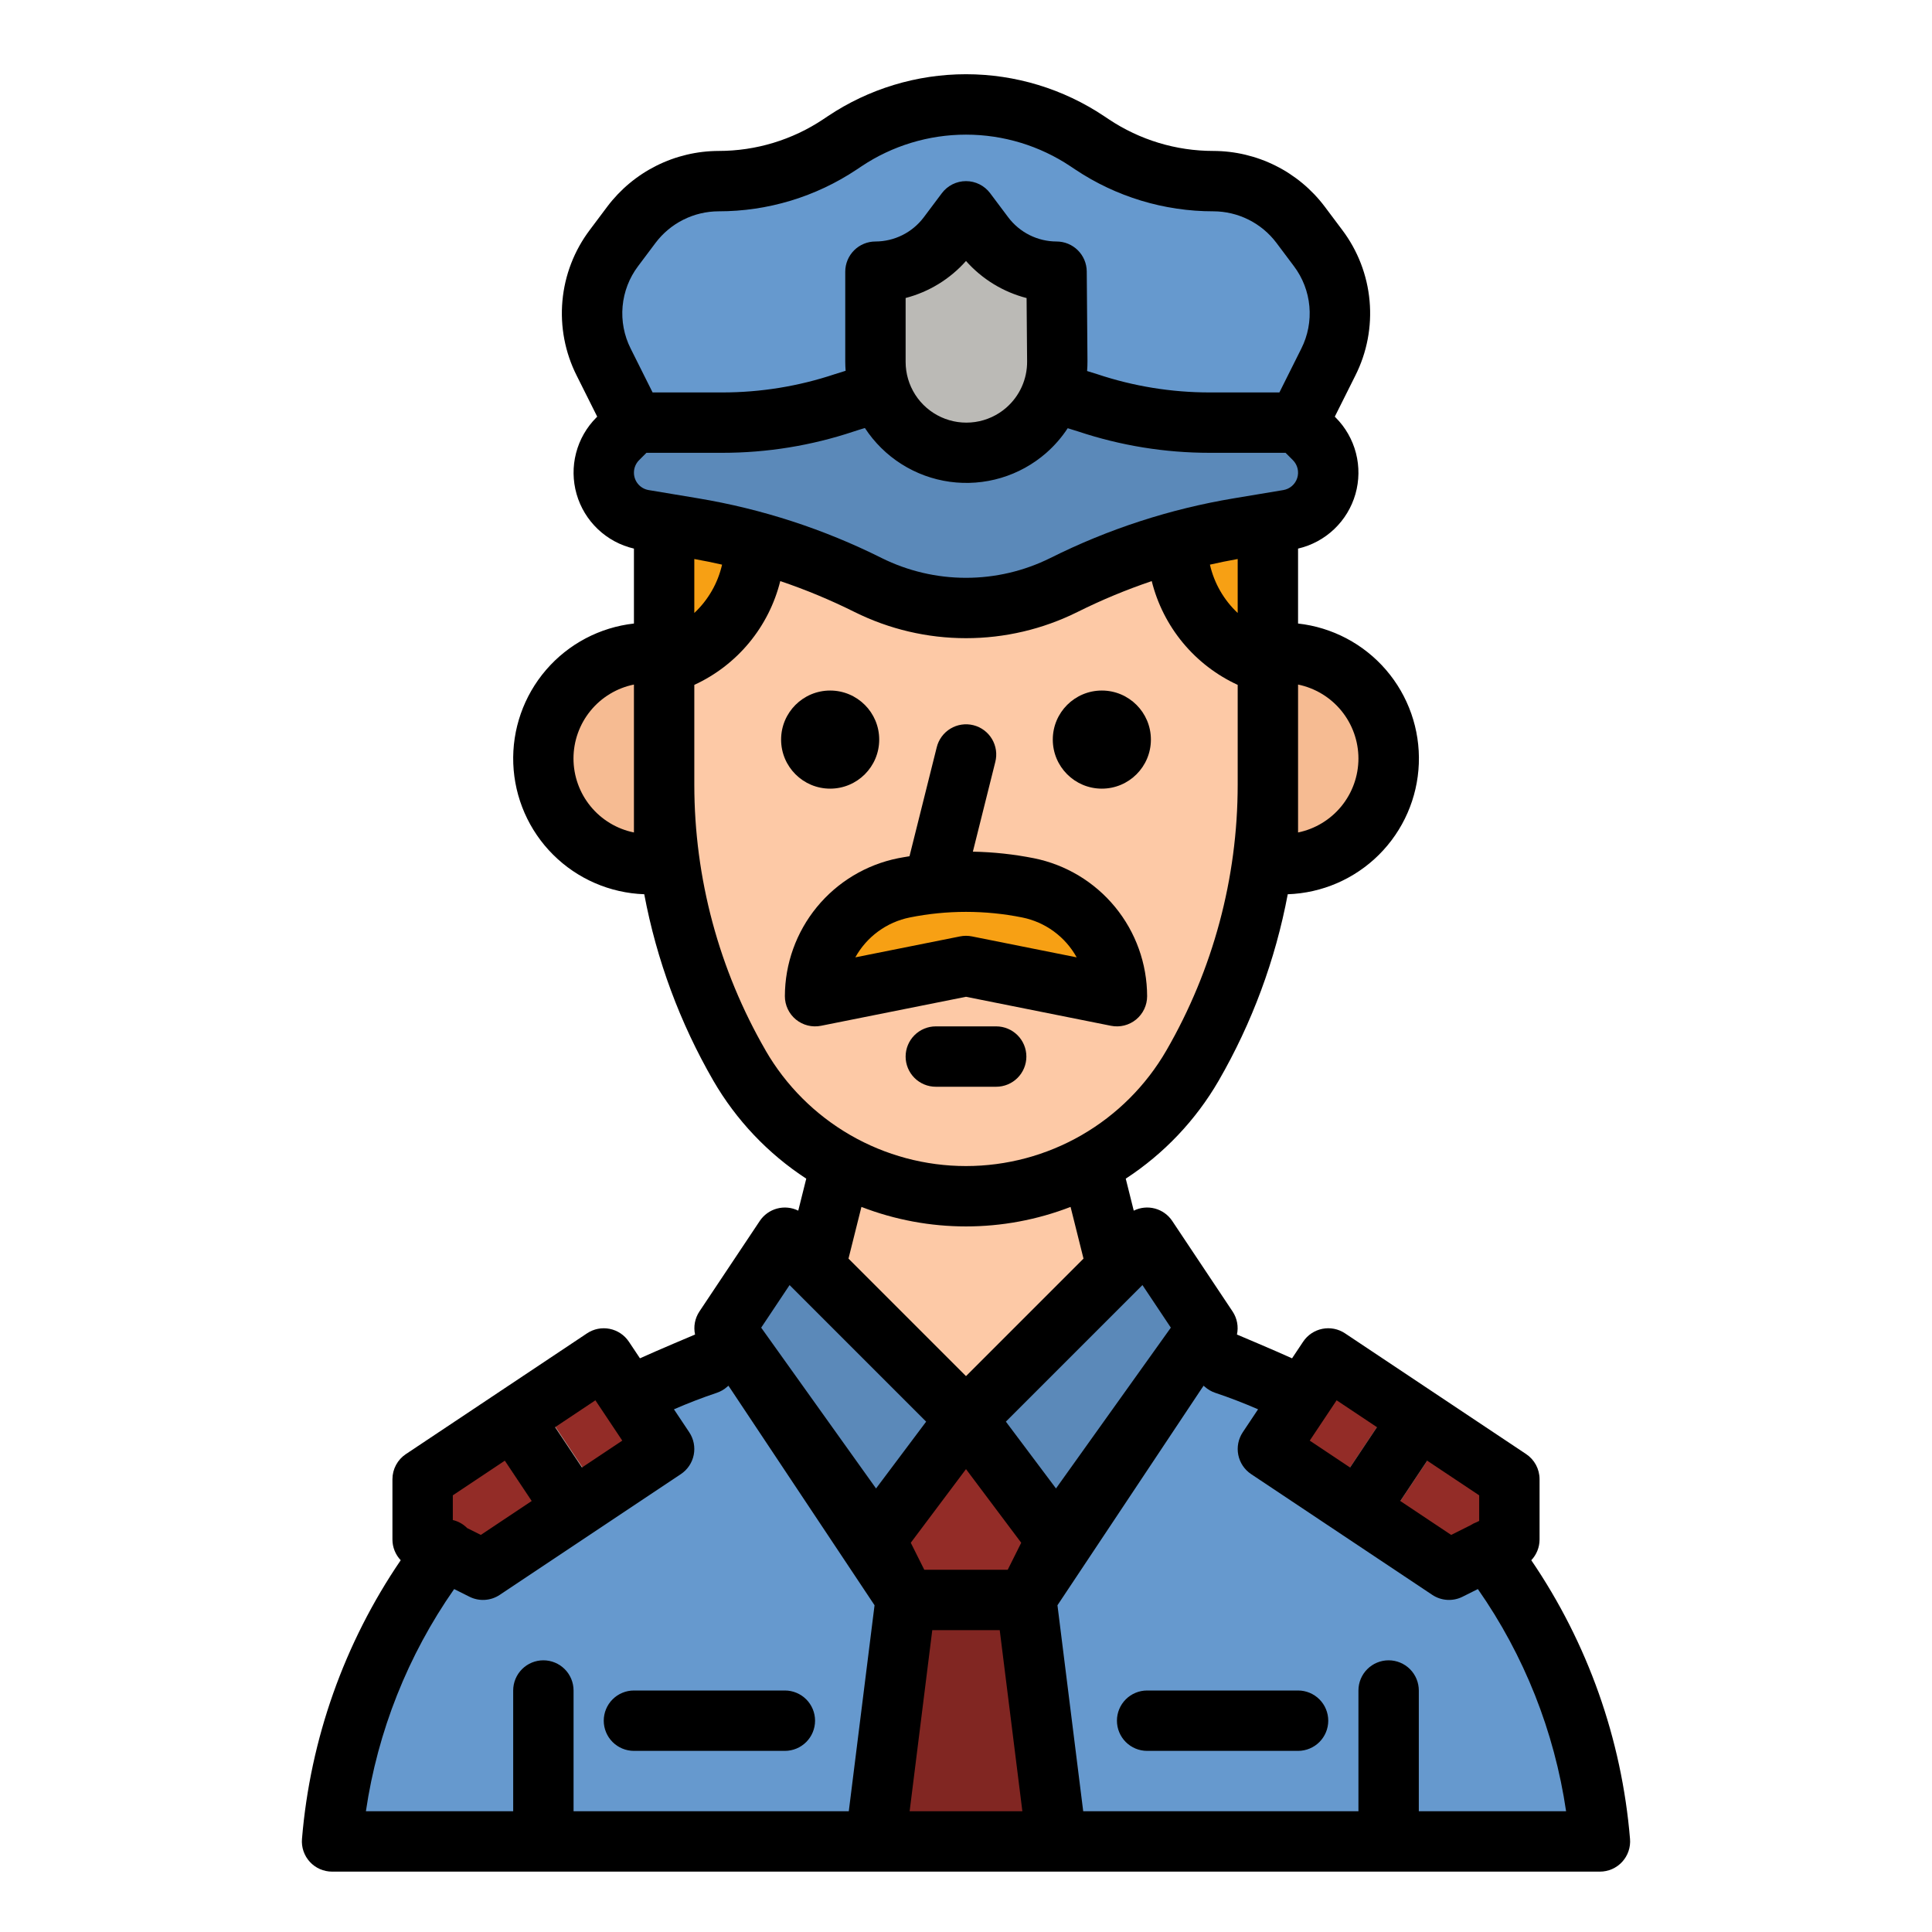 <?xml version="1.0" encoding="UTF-8" standalone="no"?> <svg width="30" height="30" viewBox="0 0 512 512" fill="none" xmlns="http://www.w3.org/2000/svg">
<path d="M213.325 338.387L187.389 361.537C160.265 370.578 136.391 387.38 118.724 409.859C101.057 432.338 90.374 459.508 88 488H424C421.626 459.508 410.943 432.338 393.276 409.859C375.609 387.38 351.735 370.578 324.611 361.537L299.026 338.7L213.325 338.387Z" fill="#6699CE"/>
<path d="M299.026 338.701L296 336L288 304H224L216 336L213.325 338.387L254.789 378.539L299.026 338.701Z" fill="#FDC9A6"/>
<path d="M290.24 312.97C279.801 318.895 268.003 322.01 256 322.01C243.997 322.01 232.199 318.895 221.76 312.97L224 304H288L290.24 312.97Z" fill="#F6BB92"/>
<path d="M321.561 48C310.11 48 298.916 44.611 289.388 38.259L288.173 37.448C278.645 31.096 267.451 27.707 256 27.707C244.549 27.707 233.355 31.096 223.827 37.448L222.612 38.259C213.084 44.611 201.89 48 190.439 48V48C185.956 48 181.535 49.044 177.526 51.049C173.516 53.054 170.029 55.965 167.339 59.551L162.711 65.722C159.493 70.012 157.534 75.114 157.052 80.455C156.57 85.796 157.586 91.166 159.984 95.963L168 112H344L352.018 95.963C354.417 91.166 355.432 85.796 354.95 80.455C354.469 75.114 352.509 70.012 349.291 65.722L344.663 59.551C341.973 55.965 338.485 53.053 334.476 51.049C330.466 49.044 326.044 48 321.561 48V48Z" fill="#6699CE"/>
<path d="M184 229.014H172C164.574 229.014 157.452 226.064 152.201 220.813C146.95 215.562 144 208.44 144 201.014V201.014C144 193.588 146.95 186.466 152.201 181.215C157.452 175.964 164.574 173.014 172 173.014H184V229.014Z" fill="#F6BB92"/>
<path d="M328 229.014H340C347.426 229.014 354.548 226.064 359.799 220.813C365.05 215.562 368 208.44 368 201.014V201.014C368 193.588 365.05 186.466 359.799 181.215C354.548 175.964 347.426 173.014 340 173.014H328V229.014Z" fill="#F6BB92"/>
<path d="M256 317.014C243.837 317.014 231.887 313.815 221.351 307.737C210.814 301.66 202.062 292.919 195.971 282.39C182.888 259.775 176 234.11 176 207.984V128H336V207.984C336 234.11 329.112 259.775 316.029 282.39V282.39C309.938 292.919 301.186 301.66 290.649 307.737C280.113 313.815 268.163 317.014 256 317.014Z" fill="#FDC9A6"/>
<path d="M208 328L256 376L232 408L187.389 361.537L208 328Z" fill="#5B89B9"/>
<path d="M304 328L256 376L280 408L324.611 361.537L304 328Z" fill="#5B89B9"/>
<path d="M280 408L272 424H240L232 408L256 376L280 408Z" fill="#932C27"/>
<path d="M240 424L232 488H280L272 424H240Z" fill="#812622"/>
<path d="M176 176L177.232 175.589C183.862 173.379 189.628 169.139 193.714 163.469C197.801 157.8 200 150.989 200 144V120H176V176Z" fill="#F7A014"/>
<path d="M336 176L334.768 175.589C328.138 173.379 322.372 169.139 318.286 163.469C314.199 157.8 312 150.989 312 144V120H336V176Z" fill="#F7A014"/>
<path d="M288.283 106.761C267.328 99.776 244.672 99.776 223.717 106.761V106.761C213.307 110.231 202.406 112 191.433 112H168L163.715 116.285C162.537 117.463 161.603 118.861 160.965 120.4C160.328 121.939 160 123.588 160 125.254V125.254C160 128.257 161.065 131.162 163.006 133.454C164.947 135.745 167.638 137.273 170.6 137.767L183.675 139.946C199.801 142.634 215.434 147.717 230.057 155.028H230.062C238.116 159.055 246.996 161.151 256 161.151C265.004 161.151 273.884 159.055 281.938 155.028C296.561 147.717 312.194 142.634 328.32 139.946L341.395 137.767C344.358 137.274 347.05 135.746 348.992 133.455C350.934 131.164 352 128.258 352 125.254V125.254C352 123.588 351.672 121.939 351.035 120.4C350.397 118.861 349.463 117.463 348.285 116.285L344 112H320.567C309.594 112 298.693 110.231 288.283 106.761V106.761Z" fill="#5B89B9"/>
<path d="M239.534 235.293C232.898 236.62 226.926 240.206 222.636 245.44C218.345 250.674 216 257.232 216 264V264L256 256L296 264C296 257.232 293.655 250.674 289.364 245.44C285.074 240.206 279.102 236.62 272.466 235.293V235.293C261.596 233.119 250.404 233.119 239.534 235.293V235.293Z" fill="#F7A014"/>
<path d="M352 360L336 384L384 416L400 408V392L352 360Z" fill="#932C27"/>
<path d="M369.34 371.56L353.341 395.56L366.661 404.44L382.661 380.44L369.34 371.56Z" fill="#BBBAB6"/>
<path d="M160 360L176 384L128 416L112 408V392L160 360Z" fill="#932C27"/>
<path d="M142.764 371.497L129.444 380.382L145.453 404.38L158.772 395.495L142.764 371.497Z" fill="#BBBAB6"/>
<path d="M256 56L251.2 62.4C248.964 65.381 246.066 67.8 242.733 69.466C239.401 71.132 235.726 72 232 72V95.91C232 99.321 232.725 102.694 234.126 105.804C235.527 108.914 237.572 111.692 240.126 113.953V113.953C244.513 117.835 250.165 119.986 256.023 120.003C261.881 120.02 267.545 117.902 271.955 114.045L271.962 114.039C274.573 111.756 276.66 108.936 278.08 105.772C279.501 102.608 280.221 99.175 280.193 95.707L280 72C276.274 72 272.599 71.132 269.267 69.466C265.934 67.8 263.036 65.381 260.8 62.4L256 56Z" fill="#BBBAB6"/>
<path d="M88 496H424C425.107 496 426.201 495.77 427.215 495.326C428.228 494.881 429.138 494.231 429.887 493.417C430.636 492.602 431.209 491.641 431.567 490.594C431.926 489.548 432.064 488.438 431.972 487.335C429.777 460.869 420.762 435.422 405.806 413.477C407.21 411.999 407.995 410.039 408 408V392C408 390.683 407.675 389.387 407.054 388.225C406.432 387.064 405.534 386.075 404.438 385.344L356.438 353.344C354.673 352.167 352.512 351.739 350.432 352.155C348.351 352.571 346.521 353.797 345.344 355.562L342.405 359.971C337.937 357.933 327.805 353.666 327.805 353.666C328.03 352.624 328.045 351.547 327.847 350.5C327.65 349.452 327.244 348.454 326.655 347.566L310.655 323.566C309.577 321.949 307.947 320.779 306.07 320.277C304.193 319.774 302.196 319.973 300.455 320.836L298.335 312.355C308.46 305.749 316.892 296.859 322.955 286.4C331.805 271.08 337.996 254.373 341.268 236.986C350.358 236.675 358.994 232.933 365.438 226.514C371.882 220.095 375.656 211.474 376.002 202.385C376.348 193.296 373.24 184.413 367.303 177.522C361.366 170.631 353.04 166.244 344 165.242V145.384C347.593 144.551 350.897 142.771 353.571 140.23C356.244 137.689 358.189 134.479 359.203 130.933C360.217 127.387 360.264 123.634 359.339 120.063C358.414 116.493 356.55 113.235 353.941 110.628L353.734 110.42L359.174 99.541C362.26 93.421 363.569 86.559 362.953 79.734C362.338 72.908 359.822 66.391 355.691 60.922L351.063 54.751C347.619 50.181 343.162 46.471 338.044 43.912C332.925 41.353 327.284 40.014 321.561 40C311.689 40.008 302.036 37.085 293.827 31.6L292.61 30.789C281.776 23.54 269.034 19.67 255.999 19.67C242.964 19.67 230.222 23.54 219.388 30.789L218.174 31.599C209.965 37.084 200.312 40.008 190.439 40C184.717 40.014 179.075 41.353 173.957 43.912C168.839 46.472 164.383 50.181 160.939 54.751L156.311 60.922C152.18 66.391 149.664 72.908 149.049 79.734C148.433 86.559 149.742 93.421 152.828 99.541L158.268 110.42L158.061 110.628C155.452 113.235 153.588 116.493 152.663 120.063C151.738 123.633 151.785 127.386 152.799 130.932C153.813 134.478 155.757 137.688 158.43 140.229C161.103 142.771 164.407 144.55 168 145.384V165.242C158.965 166.25 150.646 170.64 144.715 177.529C138.784 184.419 135.679 193.298 136.025 202.382C136.372 211.467 140.143 220.083 146.581 226.502C153.019 232.92 161.648 236.664 170.733 236.982C174.004 254.37 180.196 271.079 189.046 286.4C195.109 296.859 203.541 305.75 213.666 312.356L211.546 320.835C209.804 319.974 207.808 319.776 205.931 320.279C204.054 320.781 202.425 321.95 201.346 323.566L185.346 347.566C184.757 348.454 184.351 349.452 184.154 350.5C183.956 351.547 183.971 352.624 184.196 353.666C184.196 353.666 174.061 357.928 169.596 359.966L166.661 355.566C165.484 353.801 163.654 352.575 161.573 352.159C159.493 351.743 157.332 352.171 155.567 353.348L107.567 385.348C106.471 386.078 105.572 387.066 104.95 388.227C104.327 389.387 104.001 390.683 104 392V408C104.005 410.038 104.79 411.997 106.193 413.475C91.235 435.42 82.221 460.868 80.028 487.335C79.936 488.438 80.074 489.548 80.433 490.594C80.792 491.641 81.364 492.602 82.113 493.417C82.862 494.231 83.772 494.881 84.786 495.326C85.799 495.77 86.894 496 88 496V496ZM168 207.984V220.612C163.479 219.694 159.414 217.241 156.495 213.669C153.575 210.097 151.98 205.625 151.98 201.012C151.98 196.399 153.575 191.927 156.495 188.355C159.414 184.783 163.479 182.33 168 181.412V207.984ZM241.062 480L247.062 432H264.938L270.938 480H241.062ZM270.634 408.844L267.056 416H244.944L241.366 408.844L256 389.333L270.634 408.844ZM224.86 333.544L228.286 319.844C246.119 326.739 265.881 326.739 283.714 319.844L287.14 333.544L256 364.687L224.86 333.544ZM378.219 387.092L392 396.281V403.056L391.373 403.369C390.795 403.579 390.244 403.855 389.729 404.191L384.575 406.769L371.094 397.781L378.219 387.092ZM354.219 371.092L364.906 378.217L357.781 388.904L347.094 381.779L354.219 371.092ZM318.961 367.216L319.284 367.503C320.097 368.229 321.05 368.78 322.084 369.124C325.912 370.401 329.69 371.871 333.401 373.48L329.347 379.56C328.17 381.325 327.743 383.486 328.158 385.566C328.574 387.647 329.8 389.477 331.565 390.654L379.565 422.654C380.739 423.437 382.098 423.895 383.506 423.983C384.914 424.071 386.319 423.785 387.581 423.154L391.65 421.12C403.915 438.662 411.92 458.823 415.031 480H376V448C376 445.878 375.157 443.843 373.657 442.343C372.157 440.843 370.122 440 368 440C365.878 440 363.843 440.843 362.343 442.343C360.843 443.843 360 445.878 360 448V480H287.062L280.238 425.411L318.961 367.216ZM302.761 340.555L310.285 351.841L279.847 394.455L266.567 376.748L302.761 340.555ZM328 162.444C324.325 159.004 321.763 154.544 320.643 149.636C323.081 149.081 325.533 148.583 328 148.142V162.444ZM360 201.014C359.995 205.623 358.4 210.089 355.486 213.659C352.571 217.23 348.515 219.686 344 220.614V181.414C348.515 182.342 352.571 184.798 355.486 188.369C358.4 191.939 359.995 196.405 360 201.014V201.014ZM167.137 92.386C165.39 88.921 164.649 85.037 164.997 81.172C165.346 77.308 166.77 73.618 169.108 70.522L173.736 64.352C175.686 61.765 178.209 59.664 181.107 58.215C184.005 56.766 187.199 56.008 190.439 56C203.472 56.012 216.214 52.154 227.051 44.915L228.265 44.105C236.472 38.613 246.125 35.681 256 35.681C265.875 35.681 275.527 38.613 283.734 44.105L284.951 44.917C295.788 52.155 308.529 56.013 321.561 56C324.8 56.008 327.994 56.767 330.891 58.215C333.788 59.664 336.311 61.764 338.261 64.351L342.889 70.522C345.227 73.618 346.652 77.308 347 81.172C347.348 85.037 346.607 88.921 344.86 92.386L339.056 104H320.567C310.454 104.003 300.407 102.372 290.814 99.172C289.914 98.872 289.001 98.604 288.091 98.326C288.158 97.436 288.2 96.542 288.191 95.642L288 71.935C287.983 69.825 287.133 67.806 285.634 66.32C284.136 64.834 282.111 64 280 64C277.517 63.994 275.07 63.413 272.849 62.303C270.628 61.192 268.695 59.583 267.2 57.6L262.4 51.2C261.655 50.206 260.689 49.4 259.578 48.845C258.467 48.289 257.242 48 256 48C254.758 48 253.533 48.289 252.422 48.845C251.312 49.4 250.345 50.206 249.6 51.2L244.8 57.6C243.305 59.583 241.372 61.192 239.151 62.303C236.931 63.413 234.483 63.994 232 64C229.878 64 227.843 64.843 226.343 66.343C224.843 67.844 224 69.878 224 72V95.91C224 96.698 224.04 97.482 224.1 98.263C223.126 98.563 222.15 98.852 221.19 99.172C211.596 102.373 201.547 104.003 191.433 104H172.944L167.137 92.386ZM272.194 95.772C272.214 98.089 271.732 100.382 270.783 102.496C269.834 104.609 268.439 106.493 266.694 108.017L266.65 108.056C264.32 110.081 261.457 111.393 258.401 111.835C255.346 112.278 252.229 111.832 249.42 110.552C246.611 109.272 244.229 107.211 242.559 104.615C240.889 102.019 240.001 98.997 240 95.91V78.973C246.188 77.363 251.758 73.948 256 69.164C260.256 73.963 265.846 77.384 272.057 78.987L272.194 95.772ZM168 125.254C167.998 124.639 168.119 124.029 168.354 123.46C168.59 122.891 168.936 122.375 169.372 121.941L171.314 120H191.433C203.266 120.003 215.023 118.096 226.248 114.351C227.224 114.025 228.214 113.721 229.207 113.427C231.721 117.272 235.029 120.533 238.91 122.991C242.79 125.449 247.153 127.047 251.703 127.676C256.253 128.305 260.886 127.952 265.288 126.639C269.69 125.327 273.759 123.085 277.222 120.067L277.278 120.017C279.456 118.104 281.366 115.906 282.954 113.481C283.892 113.762 284.83 114.043 285.754 114.351C296.979 118.096 308.734 120.003 320.567 120H340.686L342.628 121.941C343.237 122.55 343.666 123.314 343.869 124.151C344.071 124.988 344.039 125.864 343.777 126.684C343.514 127.503 343.03 128.235 342.379 128.798C341.728 129.361 340.934 129.734 340.085 129.875L327.01 132.055C310.095 134.871 293.697 140.204 278.361 147.875C271.412 151.329 263.758 153.127 255.998 153.127C248.238 153.127 240.583 151.329 233.634 147.875C218.3 140.205 201.903 134.873 184.99 132.057L171.915 129.877C170.819 129.698 169.823 129.134 169.106 128.287C168.389 127.439 167.996 126.364 168 125.254V125.254ZM191.357 149.636C190.237 154.544 187.675 159.004 184 162.444V148.144C186.467 148.581 188.919 149.079 191.357 149.636ZM202.9 278.384C190.528 256.984 184.01 232.703 184 207.984V181.5C189.616 178.916 194.579 175.102 198.522 170.341C202.464 165.579 205.286 159.992 206.777 153.993C213.525 156.273 220.11 159.013 226.484 162.193C235.656 166.752 245.76 169.125 256.003 169.125C266.245 169.125 276.349 166.752 285.521 162.193C291.893 159.015 298.475 156.277 305.221 153.998C306.713 159.997 309.536 165.583 313.478 170.343C317.421 175.104 322.384 178.917 328 181.5V207.987C327.99 232.706 321.472 256.987 309.1 278.387C303.712 287.701 295.969 295.434 286.648 300.811C277.327 306.187 266.756 309.017 255.996 309.017C245.236 309.017 234.665 306.187 225.344 300.811C216.023 295.434 208.28 287.701 202.892 278.387L202.9 278.384ZM209.247 340.557L245.441 376.75L232.161 394.457L201.723 351.843L209.247 340.557ZM157.785 371.094L164.91 381.781L154.223 388.906L147.098 378.219L157.785 371.094ZM120 396.281L133.781 387.094L140.906 397.781L127.425 406.769L123.8 404.956C122.762 403.899 121.444 403.16 120 402.827V396.281ZM120.353 421.12L124.422 423.155C125.684 423.786 127.09 424.072 128.497 423.984C129.905 423.896 131.265 423.438 132.438 422.655L180.438 390.655C182.203 389.478 183.429 387.648 183.845 385.567C184.261 383.487 183.833 381.326 182.656 379.561L178.602 373.481C182.312 371.872 186.091 370.401 189.919 369.125C190.953 368.781 191.906 368.23 192.719 367.504L193.042 367.217L231.765 425.41L224.938 480H152V448C152 445.878 151.157 443.843 149.657 442.343C148.157 440.843 146.122 440 144 440C141.878 440 139.843 440.843 138.343 442.343C136.843 443.843 136 445.878 136 448V480H96.969C100.08 458.822 108.087 438.662 120.353 421.12V421.12Z" fill="black"/>
<path d="M272 280C272 277.878 271.157 275.843 269.657 274.343C268.157 272.843 266.122 272 264 272H248C245.878 272 243.843 272.843 242.343 274.343C240.843 275.843 240 277.878 240 280C240 282.122 240.843 284.157 242.343 285.657C243.843 287.157 245.878 288 248 288H264C266.122 288 268.157 287.157 269.657 285.657C271.157 284.157 272 282.122 272 280Z" fill="black"/>
<path d="M220 209C227.18 209 233 203.18 233 196C233 188.82 227.18 183 220 183C212.82 183 207 188.82 207 196C207 203.18 212.82 209 220 209Z" fill="black"/>
<path d="M292 209C299.18 209 305 203.18 305 196C305 188.82 299.18 183 292 183C284.82 183 279 188.82 279 196C279 203.18 284.82 209 292 209Z" fill="black"/>
<path d="M294.431 271.845C295.592 272.077 296.789 272.049 297.938 271.762C299.086 271.475 300.157 270.937 301.072 270.187C301.987 269.437 302.725 268.492 303.231 267.422C303.737 266.353 304 265.184 304 264C303.981 255.388 300.989 247.046 295.529 240.386C290.069 233.726 282.476 229.156 274.035 227.448C268.693 226.386 263.267 225.8 257.822 225.698L263.761 201.94C264.024 200.918 264.083 199.854 263.933 198.809C263.783 197.765 263.428 196.76 262.888 195.853C262.349 194.946 261.635 194.155 260.788 193.525C259.941 192.895 258.978 192.439 257.954 192.183C256.93 191.927 255.866 191.877 254.822 192.034C253.778 192.191 252.776 192.553 251.873 193.099C250.97 193.646 250.184 194.365 249.56 195.217C248.937 196.068 248.488 197.034 248.239 198.06L241.025 226.914C240.005 227.083 238.984 227.245 237.965 227.448L239.534 235.293L237.965 227.449C229.524 229.156 221.931 233.726 216.471 240.386C211.011 247.047 208.019 255.388 208 264C208 265.184 208.263 266.353 208.769 267.422C209.275 268.492 210.013 269.437 210.928 270.187C211.843 270.937 212.914 271.475 214.062 271.762C215.211 272.049 216.408 272.077 217.569 271.845L256 264.158L294.431 271.845ZM226.67 253.708C228.166 251.005 230.232 248.66 232.724 246.835C235.216 245.01 238.075 243.749 241.103 243.138C250.936 241.161 261.064 241.161 270.897 243.138C273.925 243.748 276.784 245.01 279.276 246.835C281.769 248.66 283.834 251.005 285.33 253.708L257.569 248.155C256.533 247.948 255.467 247.948 254.431 248.155L226.67 253.708Z" fill="black"/>
<path d="M304 464H344C346.122 464 348.157 463.157 349.657 461.657C351.157 460.157 352 458.122 352 456C352 453.878 351.157 451.843 349.657 450.343C348.157 448.843 346.122 448 344 448H304C301.878 448 299.843 448.843 298.343 450.343C296.843 451.843 296 453.878 296 456C296 458.122 296.843 460.157 298.343 461.657C299.843 463.157 301.878 464 304 464Z" fill="black"/>
<path d="M168 464H208C210.122 464 212.157 463.157 213.657 461.657C215.157 460.157 216 458.122 216 456C216 453.878 215.157 451.843 213.657 450.343C212.157 448.843 210.122 448 208 448H168C165.878 448 163.843 448.843 162.343 450.343C160.843 451.843 160 453.878 160 456C160 458.122 160.843 460.157 162.343 461.657C163.843 463.157 165.878 464 168 464Z" fill="black"/>
</svg>
